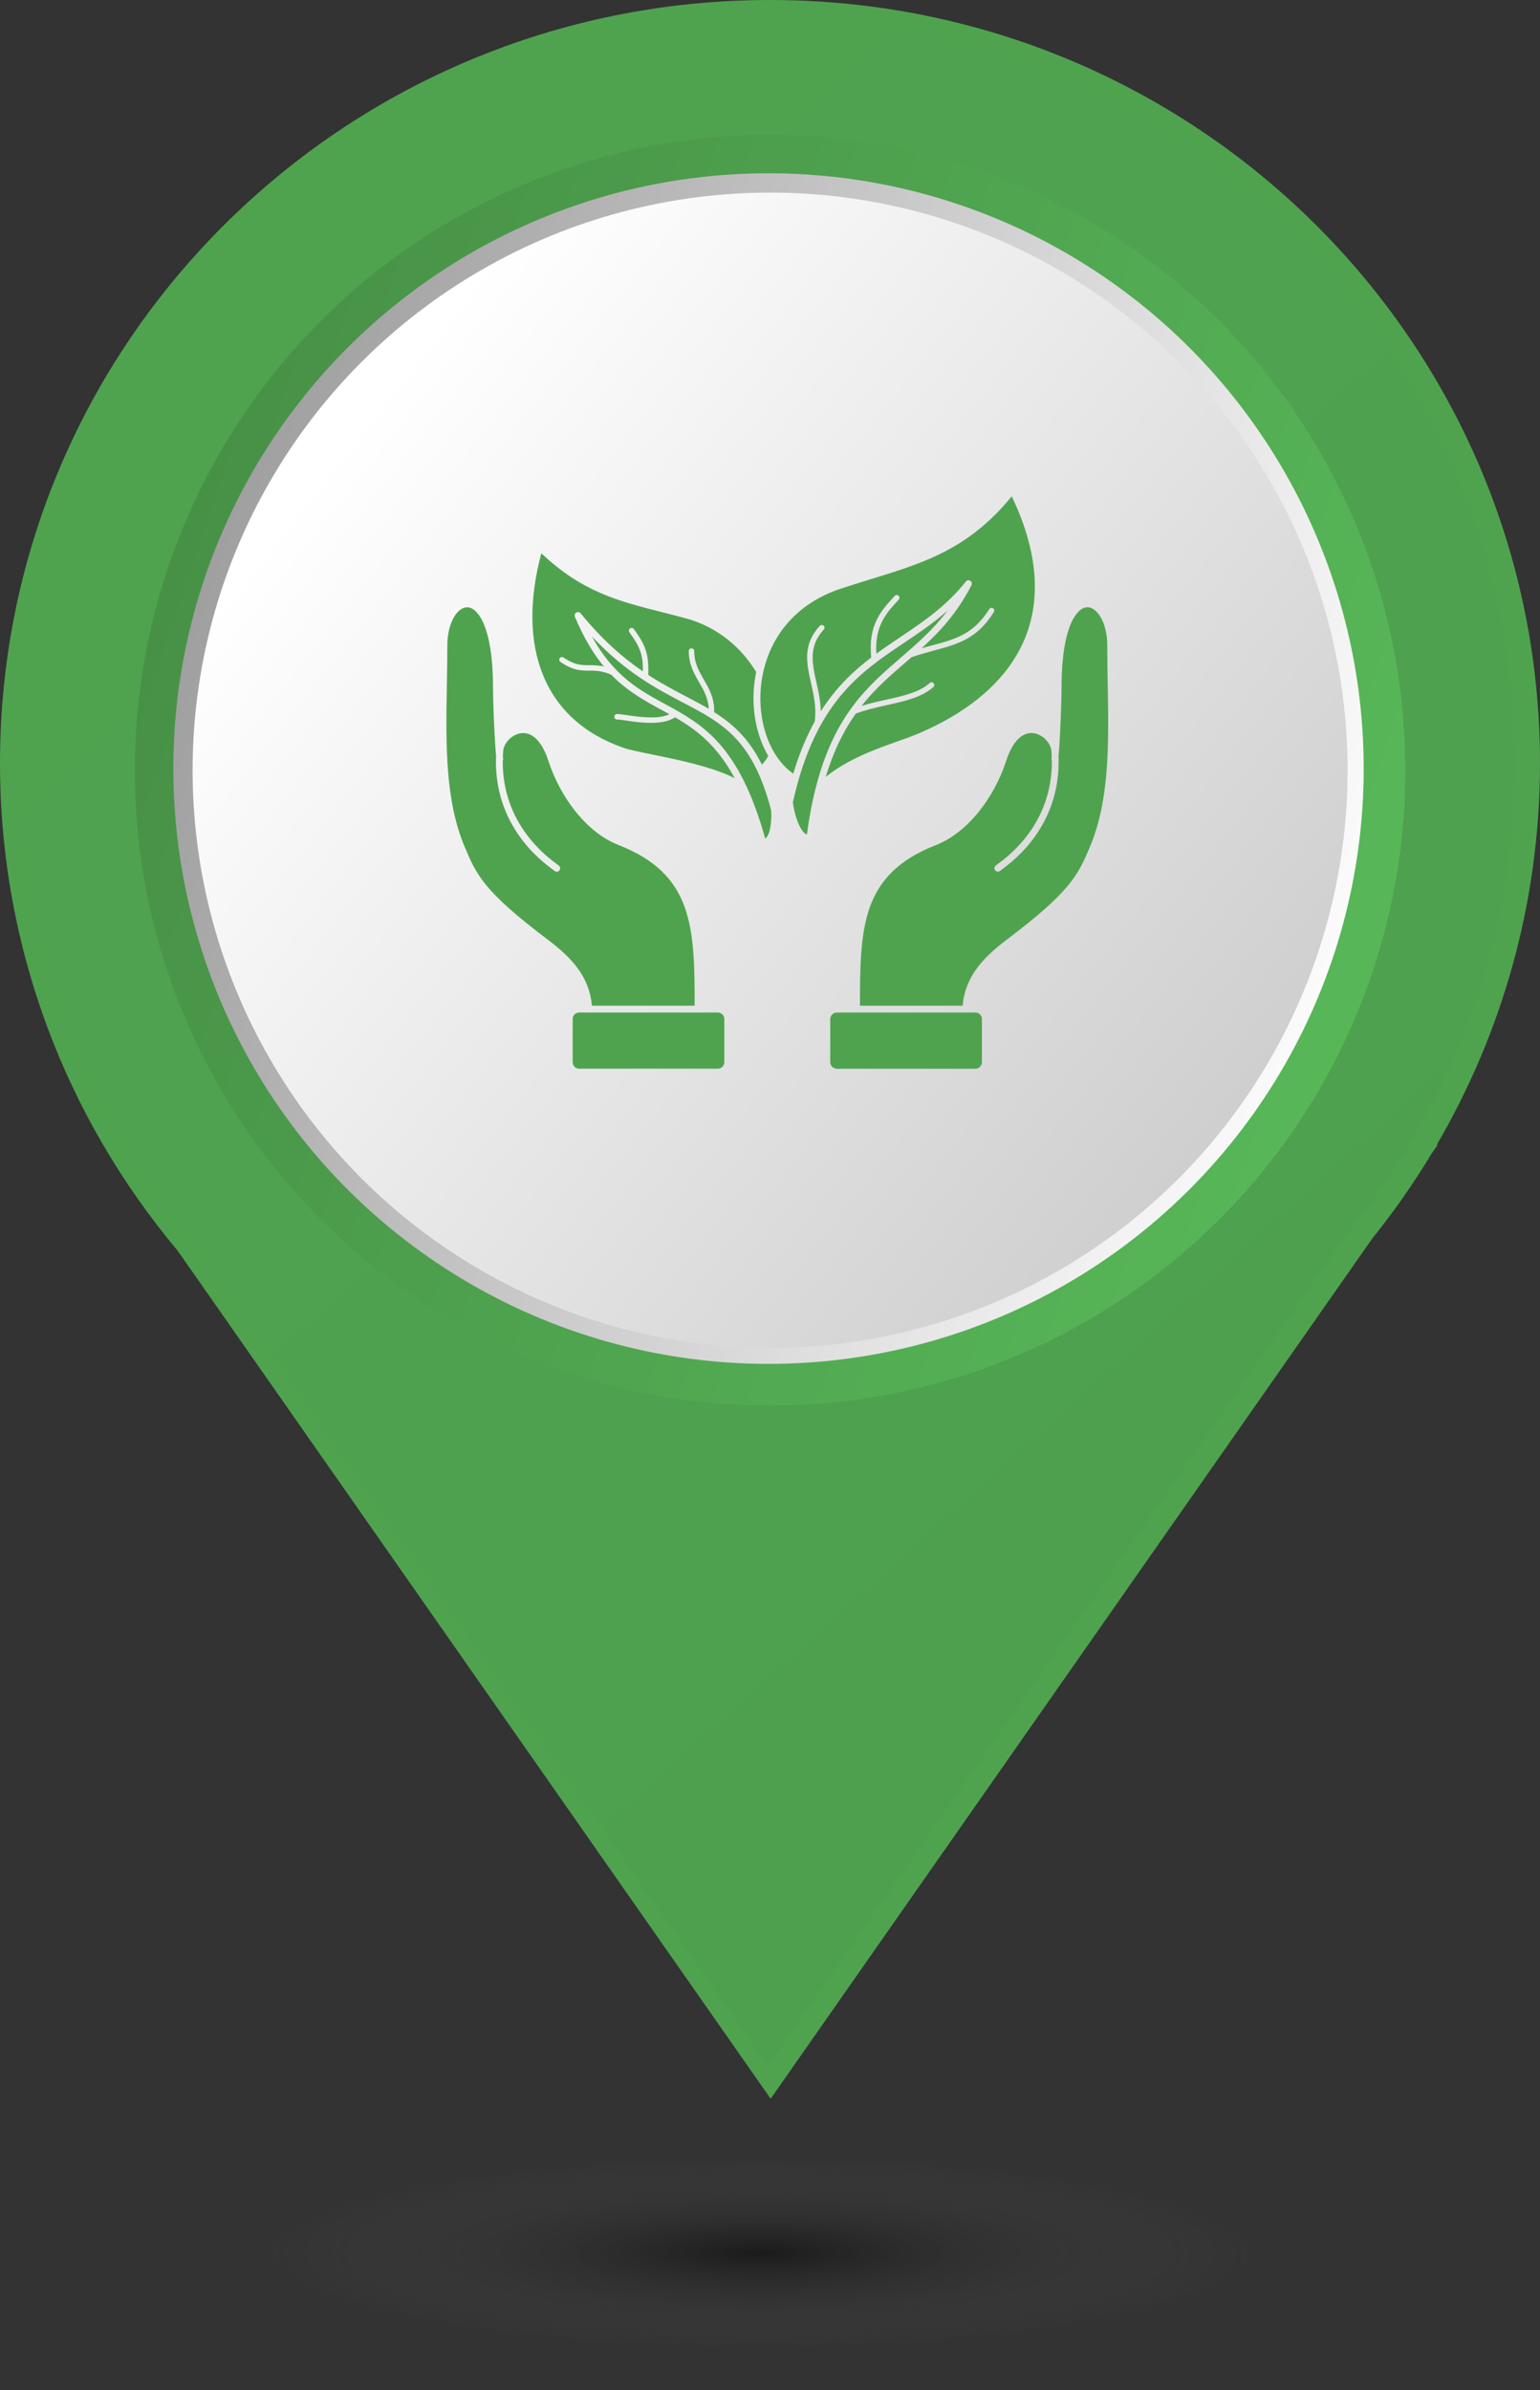 <svg width="29" height="45" viewBox="0 0 29 45" fill="none" xmlns="http://www.w3.org/2000/svg">
<rect x="0" y="0" width="29" height="45" fill="#333333" stroke="none"/>
<path d="M21.478 14.368C21.478 18.334 18.232 21.552 14.228 21.552C10.224 21.552 6.978 18.334 6.978 14.368C6.978 10.401 10.224 7.184 14.228 7.184C18.233 7.184 21.478 10.401 21.478 14.368ZM29 14.368C29 6.433 22.509 0 14.5 0C6.492 0 0 6.433 0 14.368C0 17.857 1.256 21.056 3.344 23.545L14.512 39.513L25.845 23.312C26.252 22.807 26.624 22.275 26.96 21.716L27.075 21.553H27.056C28.29 19.438 29 16.987 29 14.368Z" fill="url(#paint0_linear_140_1039)"/>
<path d="M21.221 14.379C21.221 18.248 18.069 21.388 14.18 21.388C10.291 21.388 7.14 18.248 7.14 14.379C7.14 10.509 10.292 7.371 14.18 7.371C18.07 7.371 21.221 10.509 21.221 14.379ZM28.526 14.379C28.526 6.638 22.222 0.362 14.444 0.362C6.668 0.362 0.363 6.638 0.363 14.379C0.363 17.783 1.583 20.904 3.611 23.331L14.457 38.909L25.461 23.104C25.856 22.612 26.218 22.093 26.545 21.547L26.656 21.388H26.638C27.836 19.325 28.526 16.933 28.526 14.379Z" fill="url(#paint1_linear_140_1039)"/>
<circle cx="14.502" cy="14.5" r="11.963" fill="url(#paint2_linear_140_1039)"/>
<circle cx="14.472" cy="14.47" r="11.208" fill="url(#paint3_linear_140_1039)"/>
<circle cx="14.502" cy="14.501" r="10.875" fill="url(#paint4_linear_140_1039)"/>
<path fill-rule="evenodd" clip-rule="evenodd" d="M15.367 14.809C15.368 14.807 15.368 14.805 15.369 14.803C15.718 13.458 16.34 12.92 16.965 12.38C17.269 12.118 17.573 11.854 17.846 11.494C17.581 11.729 17.302 11.917 17.023 12.104C16.187 12.665 15.352 13.226 14.932 15.098C14.93 15.105 14.936 15.148 14.948 15.212C14.966 15.304 14.999 15.427 15.047 15.531C15.088 15.62 15.138 15.693 15.195 15.71C15.24 15.374 15.298 15.076 15.367 14.809ZM11.148 11.985C11.562 12.733 12.043 12.995 12.523 13.255C13.22 13.634 13.915 14.011 14.409 15.785C14.428 15.777 14.444 15.757 14.458 15.73C14.479 15.692 14.494 15.64 14.504 15.586C14.532 15.437 14.526 15.275 14.52 15.251C14.172 13.915 13.602 13.615 12.863 13.228C12.362 12.965 11.786 12.662 11.149 11.985L11.148 11.985ZM13.516 19.063H10.906C10.874 19.063 10.844 19.076 10.822 19.096L10.82 19.098C10.798 19.12 10.784 19.151 10.784 19.185V19.997C10.784 20.031 10.798 20.061 10.82 20.084C10.842 20.106 10.873 20.12 10.907 20.12H13.517C13.551 20.12 13.581 20.107 13.604 20.084C13.626 20.062 13.64 20.031 13.64 19.997V19.185C13.64 19.151 13.626 19.12 13.604 19.098C13.582 19.076 13.551 19.062 13.517 19.062L13.516 19.063ZM10.522 16.295L10.5 16.279C10.287 16.122 9.46 15.514 9.467 14.325C9.472 14.314 9.475 14.302 9.474 14.289C9.472 14.271 9.471 14.254 9.469 14.235C9.47 14.205 9.472 14.173 9.475 14.142C9.482 14.047 9.545 13.946 9.635 13.878C9.687 13.84 9.747 13.812 9.81 13.804C9.873 13.796 9.939 13.806 10.004 13.841C10.123 13.906 10.24 14.055 10.328 14.327C10.436 14.662 10.623 15.02 10.871 15.318C11.088 15.579 11.352 15.794 11.652 15.911C12.363 16.19 12.719 16.583 12.898 17.091C13.074 17.591 13.081 18.208 13.081 18.934H11.147C11.124 18.673 11.035 18.453 10.898 18.257C10.752 18.05 10.552 17.87 10.318 17.693C9.712 17.236 9.375 16.929 9.162 16.672C8.952 16.418 8.863 16.21 8.753 15.95C8.378 15.065 8.396 14.007 8.415 12.902C8.419 12.649 8.424 12.393 8.424 12.158C8.424 11.84 8.523 11.599 8.655 11.49C8.704 11.451 8.757 11.43 8.809 11.434C8.862 11.438 8.917 11.465 8.971 11.522C9.143 11.703 9.284 12.143 9.284 12.947C9.284 13.065 9.292 13.371 9.307 13.688C9.316 13.882 9.328 14.079 9.341 14.236C9.291 15.549 10.196 16.214 10.425 16.383L10.446 16.399C10.474 16.42 10.515 16.414 10.536 16.385C10.556 16.357 10.551 16.317 10.522 16.296L10.522 16.295ZM18.368 19.063H15.758C15.724 19.063 15.693 19.076 15.671 19.099C15.649 19.121 15.634 19.152 15.634 19.185V19.998C15.634 20.031 15.648 20.062 15.671 20.084C15.693 20.107 15.723 20.121 15.758 20.121H18.368C18.401 20.121 18.432 20.107 18.455 20.084C18.477 20.062 18.491 20.032 18.491 19.998V19.185C18.491 19.152 18.477 19.121 18.455 19.099L18.452 19.096C18.43 19.075 18.401 19.063 18.368 19.063H18.368ZM18.828 16.398L18.85 16.382C19.079 16.214 19.984 15.549 19.933 14.236C19.948 14.078 19.959 13.882 19.968 13.688C19.982 13.371 19.99 13.065 19.99 12.946C19.99 12.143 20.131 11.702 20.303 11.522C20.357 11.465 20.412 11.437 20.466 11.433C20.518 11.43 20.57 11.45 20.619 11.49C20.752 11.598 20.851 11.839 20.851 12.157C20.851 12.392 20.855 12.648 20.86 12.902C20.879 14.006 20.897 15.064 20.522 15.95C20.412 16.209 20.323 16.417 20.112 16.671C19.9 16.929 19.563 17.235 18.957 17.692C18.723 17.869 18.523 18.049 18.377 18.257C18.239 18.453 18.15 18.672 18.128 18.934H16.194C16.194 18.208 16.201 17.591 16.376 17.09C16.555 16.583 16.912 16.189 17.623 15.911C17.923 15.793 18.187 15.577 18.403 15.318C18.652 15.019 18.839 14.661 18.947 14.327C19.034 14.054 19.151 13.905 19.271 13.841C19.336 13.805 19.402 13.796 19.464 13.803C19.527 13.812 19.588 13.839 19.639 13.878C19.73 13.945 19.793 14.046 19.8 14.141C19.802 14.173 19.804 14.203 19.805 14.235C19.804 14.253 19.802 14.271 19.8 14.288C19.799 14.301 19.802 14.314 19.808 14.324C19.815 15.514 18.988 16.122 18.774 16.278L18.752 16.295C18.724 16.316 18.718 16.356 18.739 16.384C18.76 16.412 18.8 16.418 18.828 16.398L18.828 16.398ZM12.971 12.258C12.971 12.51 13.068 12.678 13.166 12.847C13.251 12.993 13.336 13.14 13.347 13.345C13.212 13.266 13.07 13.192 12.922 13.114C12.698 12.996 12.46 12.871 12.207 12.707C12.216 12.509 12.2 12.368 12.159 12.241C12.115 12.105 12.042 11.99 11.936 11.843C11.919 11.821 11.887 11.815 11.864 11.832C11.841 11.848 11.836 11.88 11.852 11.903C11.952 12.042 12.022 12.15 12.061 12.273C12.095 12.374 12.109 12.488 12.106 12.64C11.742 12.392 11.35 12.057 10.934 11.547C10.912 11.52 10.872 11.516 10.844 11.538C10.821 11.557 10.814 11.59 10.827 11.615C10.997 12.018 11.18 12.316 11.372 12.548C11.266 12.524 11.18 12.524 11.097 12.524C10.956 12.524 10.825 12.524 10.612 12.379C10.589 12.363 10.557 12.369 10.541 12.392C10.525 12.415 10.531 12.447 10.555 12.463C10.793 12.626 10.939 12.626 11.097 12.626C11.212 12.626 11.334 12.626 11.511 12.703C11.816 13.016 12.138 13.191 12.46 13.367C12.509 13.393 12.558 13.42 12.607 13.447C12.394 13.55 12.025 13.497 11.798 13.463C11.72 13.452 11.657 13.443 11.619 13.443C11.591 13.443 11.568 13.467 11.568 13.495C11.568 13.523 11.591 13.546 11.619 13.546C11.651 13.546 11.71 13.555 11.783 13.565C12.042 13.603 12.474 13.665 12.711 13.505C13.108 13.734 13.496 14.022 13.836 14.652C13.429 14.441 12.785 14.308 12.297 14.208C12.053 14.158 11.849 14.117 11.738 14.078C10.986 13.816 10.48 13.339 10.224 12.705C9.97 12.077 9.959 11.295 10.194 10.417C10.962 11.144 11.649 11.318 12.459 11.523C12.611 11.562 12.767 11.601 12.915 11.641C13.208 11.721 13.462 11.854 13.678 12.02C13.911 12.2 14.099 12.419 14.24 12.652C14.22 12.747 14.207 12.842 14.198 12.937C14.17 13.261 14.208 13.581 14.302 13.864C14.345 13.995 14.4 14.118 14.466 14.231C14.446 14.271 14.422 14.308 14.396 14.341C14.38 14.36 14.364 14.379 14.347 14.395C14.104 13.905 13.802 13.63 13.449 13.408C13.455 13.143 13.354 12.969 13.254 12.795C13.163 12.639 13.073 12.483 13.073 12.258C13.073 12.23 13.05 12.207 13.022 12.207C12.994 12.207 12.97 12.23 12.97 12.258L12.971 12.258ZM18.187 10.95C17.815 11.417 17.383 11.707 16.951 11.997C16.801 12.098 16.651 12.199 16.503 12.307C16.469 11.786 16.693 11.542 16.888 11.329L16.925 11.288C16.944 11.267 16.942 11.235 16.921 11.216C16.901 11.197 16.868 11.198 16.849 11.219L16.812 11.26C16.596 11.497 16.344 11.77 16.406 12.379C16.064 12.639 15.739 12.947 15.456 13.393C15.453 13.198 15.412 13.016 15.373 12.841C15.294 12.488 15.222 12.168 15.513 11.852C15.532 11.831 15.531 11.799 15.51 11.78C15.489 11.761 15.457 11.762 15.438 11.783C15.111 12.138 15.188 12.483 15.273 12.863C15.324 13.089 15.377 13.328 15.342 13.584C15.19 13.858 15.054 14.18 14.938 14.566C14.706 14.405 14.529 14.14 14.424 13.824C14.336 13.557 14.3 13.254 14.327 12.948C14.354 12.641 14.443 12.33 14.605 12.049C14.844 11.634 15.242 11.278 15.832 11.083C16.031 11.018 16.215 10.961 16.393 10.906C17.394 10.599 18.243 10.338 19.052 9.344C19.095 9.434 19.135 9.523 19.171 9.61C19.578 10.59 19.571 11.413 19.272 12.085C18.972 12.757 18.378 13.282 17.612 13.664C17.496 13.722 17.376 13.777 17.253 13.827C17.154 13.869 17.035 13.911 16.904 13.957C16.491 14.104 15.966 14.29 15.55 14.627C15.702 14.121 15.897 13.742 16.116 13.434C16.32 13.359 16.526 13.314 16.72 13.271C17.055 13.196 17.358 13.129 17.576 12.935C17.597 12.916 17.599 12.884 17.58 12.863C17.561 12.842 17.529 12.84 17.508 12.859C17.309 13.035 17.019 13.1 16.698 13.171C16.545 13.204 16.385 13.24 16.224 13.29C16.48 12.965 16.764 12.72 17.048 12.475C17.087 12.441 17.127 12.407 17.166 12.373C17.315 12.321 17.456 12.283 17.59 12.247C18.038 12.126 18.401 12.029 18.716 11.522C18.73 11.498 18.723 11.466 18.699 11.451C18.675 11.437 18.643 11.444 18.629 11.468C18.335 11.94 17.99 12.033 17.563 12.148C17.496 12.166 17.426 12.184 17.355 12.205C17.694 11.896 18.021 11.547 18.293 11.02C18.308 10.993 18.302 10.958 18.277 10.938C18.249 10.916 18.209 10.921 18.187 10.948L18.187 10.95Z" fill="#4FA34F"/>
<ellipse cx="14.319" cy="42.413" rx="9.244" ry="1.812" fill="url(#paint5_radial_140_1039)" fill-opacity="0.6"/>
<defs>
<linearGradient id="paint0_linear_140_1039" x1="-5.10031e-08" y1="7.989" x2="22.099" y2="32.614" gradientUnits="userSpaceOnUse">
<stop stop-color="#4FA34F"/>
<stop offset="1" stop-color="#4FA34F"/>
</linearGradient>
<linearGradient id="paint1_linear_140_1039" x1="0.363" y1="8.156" x2="21.932" y2="32.081" gradientUnits="userSpaceOnUse">
<stop stop-color="#4FA34F"/>
<stop offset="1" stop-color="#4EA04E"/>
</linearGradient>
<linearGradient id="paint2_linear_140_1039" x1="26.528" y1="19.562" x2="1.185" y2="11.05" gradientUnits="userSpaceOnUse">
<stop stop-color="#58B958"/>
<stop offset="1" stop-color="#468E46"/>
</linearGradient>
<linearGradient id="paint3_linear_140_1039" x1="25.739" y1="19.213" x2="1.995" y2="11.238" gradientUnits="userSpaceOnUse">
<stop stop-color="white"/>
<stop offset="1" stop-color="#999999"/>
</linearGradient>
<linearGradient id="paint4_linear_140_1039" x1="4.896" y1="10.332" x2="24.109" y2="25.376" gradientUnits="userSpaceOnUse">
<stop stop-color="white"/>
<stop offset="1" stop-color="#C7C7C7"/>
</linearGradient>
<radialGradient id="paint5_radial_140_1039" cx="0" cy="0" r="1" gradientUnits="userSpaceOnUse" gradientTransform="translate(14.319 42.413) scale(9.244 1.812)">
<stop stop-opacity="0.8"/>
<stop offset="1" stop-color="#666666" stop-opacity="0"/>
</radialGradient>
</defs>
</svg>
